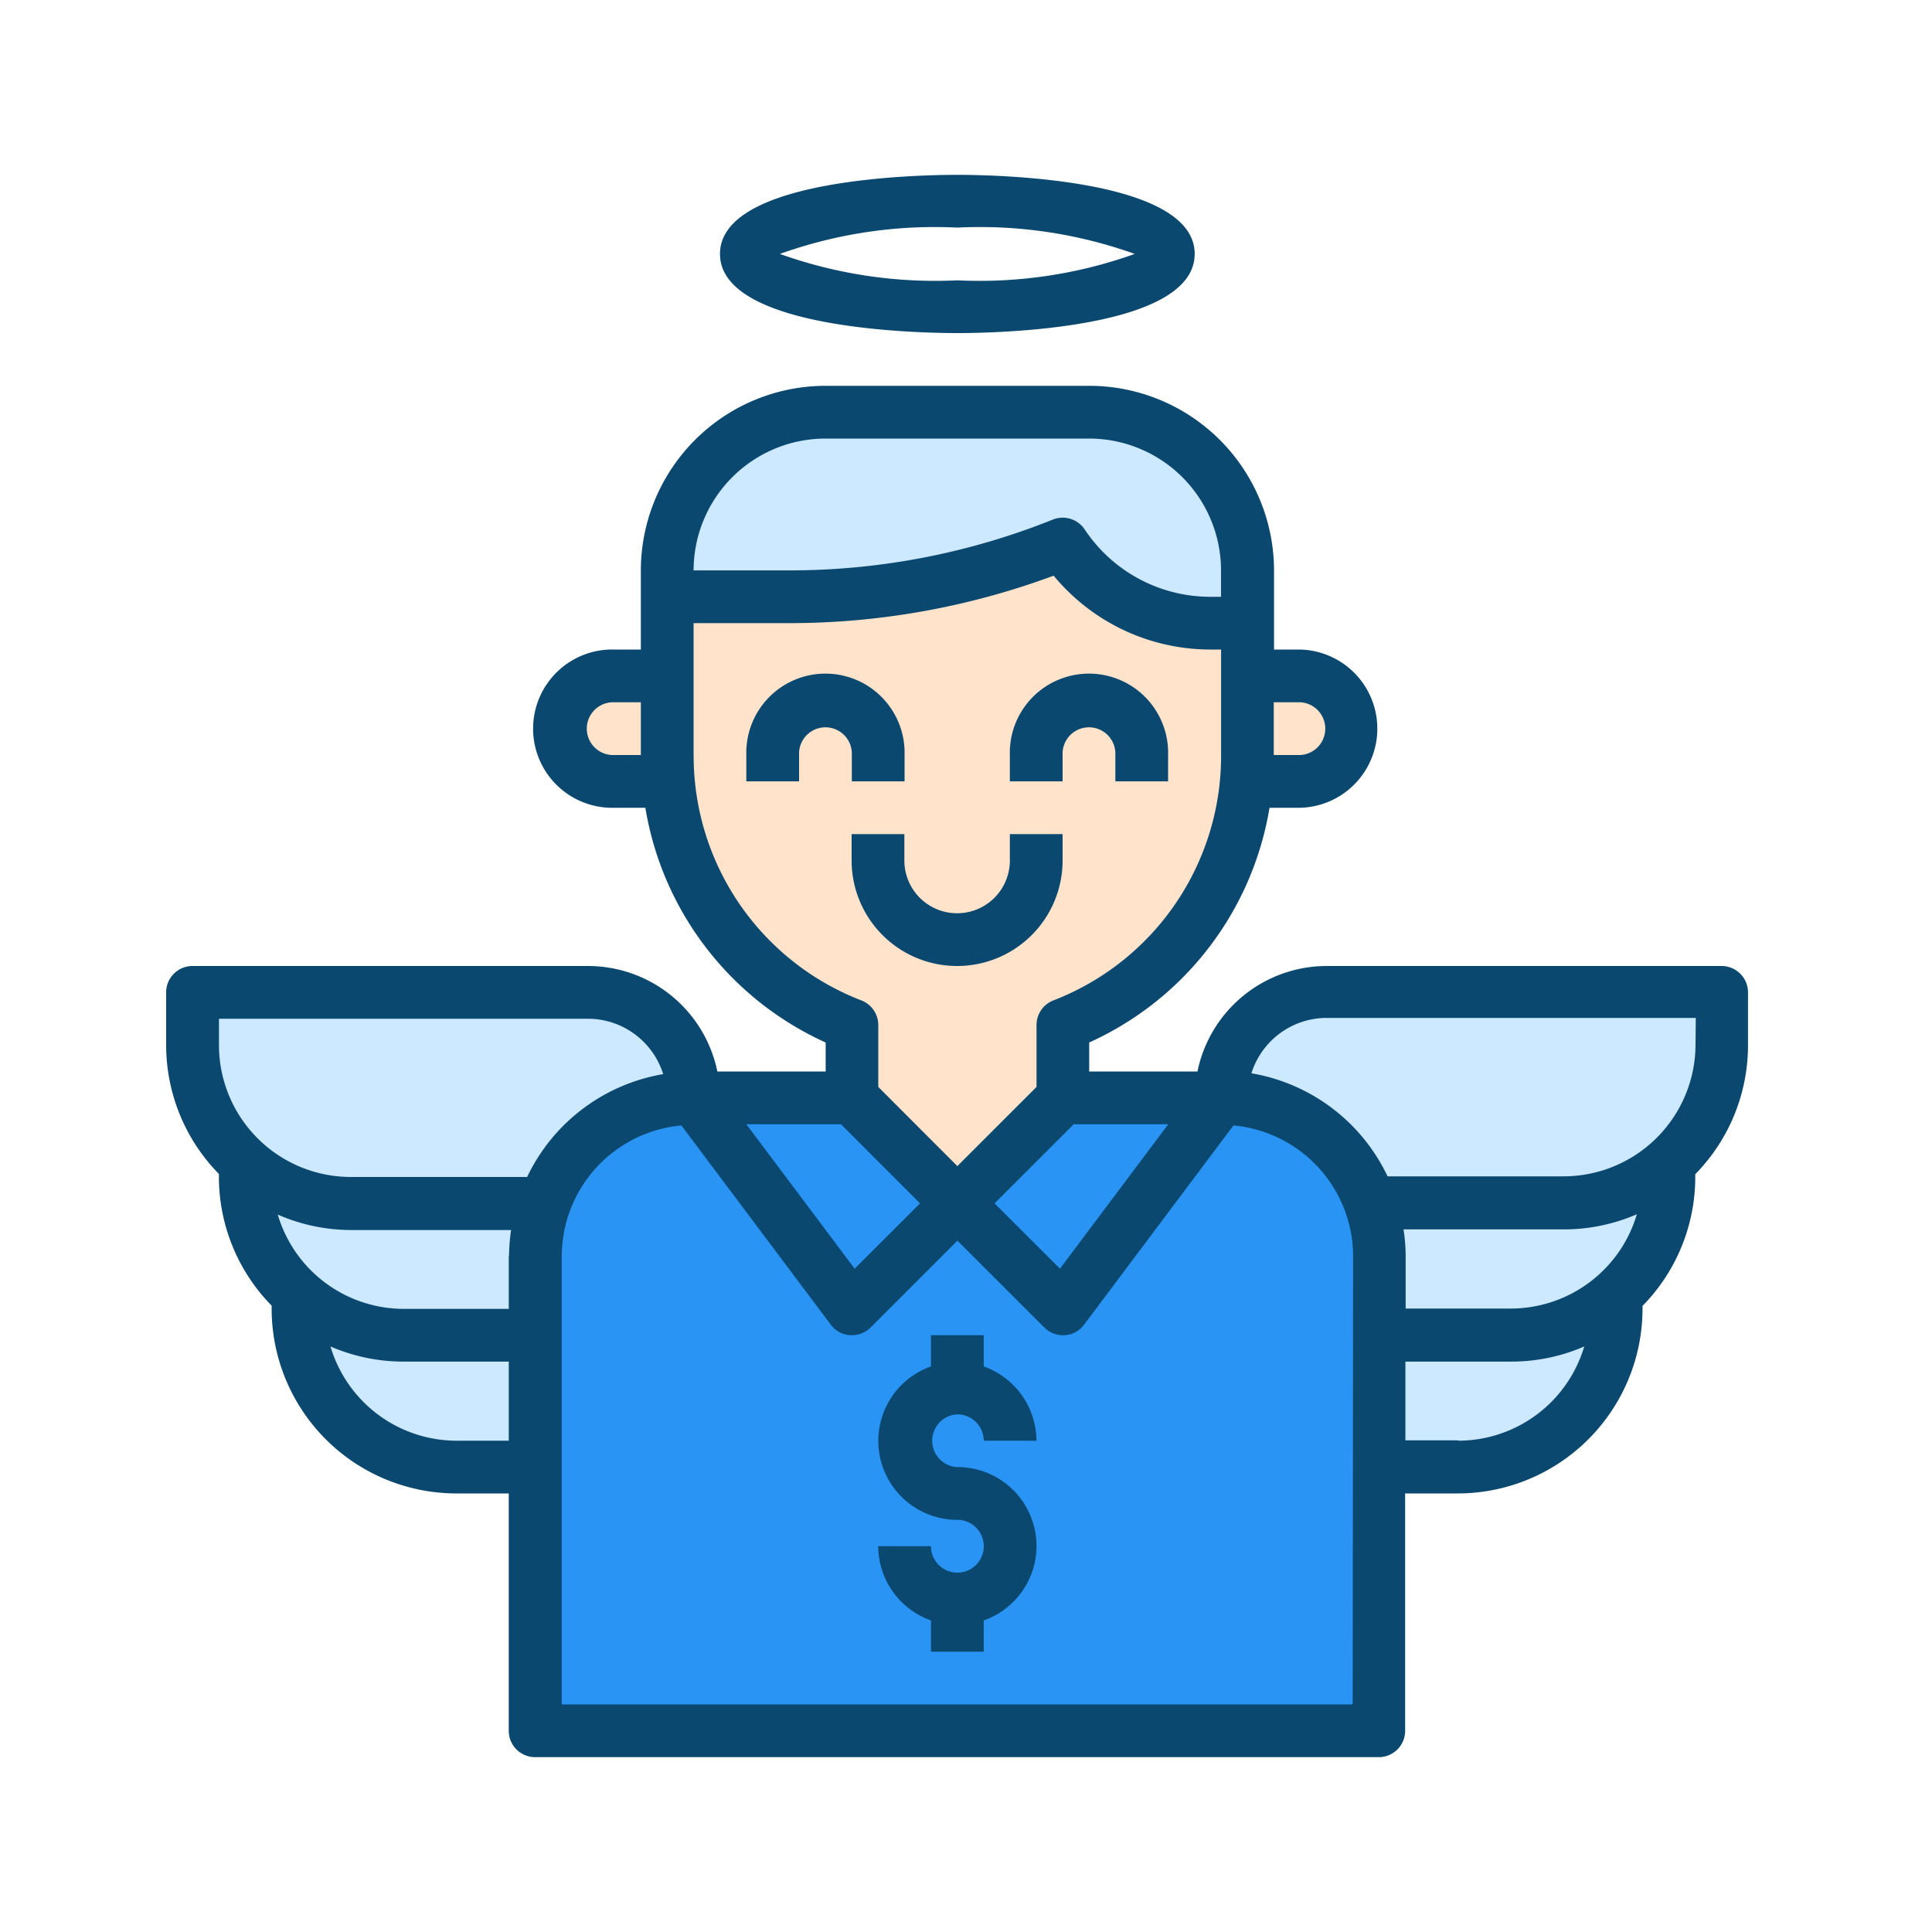 <?xml version="1.0" encoding="UTF-8"?><svg xmlns="http://www.w3.org/2000/svg" viewBox="0 0 300 300" x="0px" y="0px" width="300px" height="300px" version="1.1" xmlns:xlink="http://www.w3.org/1999/xlink"><title>Investment Colored Icons</title><g id="Layer_1" data-name="Layer 1"><path d="M85.51,267.7H213.17V229.15S231.3,232,239,223.66a47.74,47.74,0,0,0,10.22-18.77S258,190,260.66,180s5.74-25.15,5.74-25.15-56.81-3.19-63.06-.9-12.51,16.22-12.51,16.22l-20.56.76H165l.78-13s16.34-7.53,20.93-17.1,5.49-21.71,13.66-21.71,13.15-5,9.07-8.17c0,0-4.6-6-8.56-6s-6.76-3.85-6.76-3.85,2-30.25-11.37-33.44-30.89-3.19-32.42-3.19-39.32-1.92-42.13,8.8-5.1,38.17-5.1,38.17L97,105.83l-9.45,2.68s-5.87,6.38,2,9.83,9.07,2.54,10.09,3,4,.58,4.21,1.86,4.6,23.49,14.17,29.36,15.83,10.6,15.83,10.6-5.62,6.38-7.53,6.63-10.47.13-14,.26-10.85-15.83-20.56-16-62.42,2.56-62.42,2.56,8.81,19.27,10.47,24.63S42,196.47,42,196.47l11.87,7.27s-6.26,4.21-6.26,4.85.64,4.6.64,4.6,6.26,15.19,16.21,15.32,18.51.13,18.51.13Z" style="fill:#2a94f4;"/><path d="M192.23,96.76s-14.3,1-20.42-4.21-14.48-6.38-15-6-37,8-45.42,6-8.68-11.49-5.87-16.85,12.77-11.36,25.79-12.13,35.36.89,35.74.76,14,3.07,15.7,4,3.83,4.73,5,6.9,3.83,12.64,3.83,12.64Z" style="fill:#cce9ff;"/><path d="M190.06,167.49s4.72-13.79,11.87-14.05,42.13-.12,43.66,0,9.19,0,12.77.51,5.49.39,6.64,1.41a7,7,0,0,1,2.68,5.74c0,3.19,2.55,1.54-1.28,6.39a104.88,104.88,0,0,1-6.89,8.42c-4.21,4.73-5.36,7.53-5.36,7.53s2.93.77,3.44,3.07,1.41,1.53-.12,4.72-3.71,8-5.24,9.83-1.91,1.41-3.06,3.83-.26,1-1.15,5.75-2.3,9.83-2.3,9.83-19,8.68-25.28,7.53-7.4-19.53-7.78-21.32,3.7-16.47-4.6-25.53A65.25,65.25,0,0,0,190.06,167.49Z" style="fill:#cce9ff;"/><path d="M106.61,167.91S98.44,153.66,93,153.3s-25.7-1.39-31.49-1.39H43.81a40,40,0,0,0-9.88,1.39s-4.08-2.07-4.59,1.85-2.56,3.06,0,6.8S31,169.1,33.08,173s6.13,8.34,6.13,10.21-.34,2.72-.34,5.45-2.21,1.19,1.53,6a63.87,63.87,0,0,0,4.94,6c2.72,3.07,2.89,8.85,2.89,8.85s-.68.34,1.7,4.43,2.56,5.28,5.79,7,3.41,1.53,6.3,3.06,2.89,2.38,6.3,2.9a43.13,43.13,0,0,0,7,.51c1.36,0,2.72,1,3.91,0s1.87-1.2,2-2.22.17-1.53.68-4.59.68-32.34,4.26-37.62,21.62-14.47,21.62-14.47Z" style="fill:#cce9ff;"/><path d="M151.13,182.64s15-12,15.06-14-1.19-9.78,1.11-11,6.46-3.57,6.46-3.57,15.32-17,17.37-24.17,9.7-7.79,10.8-8.54,2.64.62,4.68-2.35,4.43-.94,2.13-4.34-5.44-8-7.74-8.6-4.09.25-5.62-1.45.85-1.19-3.15-3.57-7.74-3.07-9.79-4.18a34.09,34.09,0,0,0-6.8-2.89c-2.64-.76-5.88-9-10-9.44s-8.54,3.49-17.59,5.36-9.39,2.72-17.39,2.81S119.47,94.29,114.36,94s-9-1.19-9.87-1.27.93,12.17-5,13.1a41.48,41.48,0,0,0-7.83,1.71s-2.47.25-2.81,4-.26,5.7,1.36,7,1.11,1.61,5.11,2.21,5.27.68,6.29.93a3.16,3.16,0,0,1,2.3,1.58c.94,1.23,5.19,23.45,12.94,27.87s11.32,5.11,12.85,7.23S132.4,160,133,163.4s.25,3.07,1.53,6.13a19.35,19.35,0,0,0,5.87,7.91c2.9,2.39,4.34,4.43,6,4.85A23,23,0,0,0,151.13,182.64Z" style="fill:#ffe3ca;"/><path d="M267.41,150H206a20.51,20.51,0,0,0-20.06,16.38H169.13v-4.5a48.73,48.73,0,0,0,28-36.45h4.8a12.29,12.29,0,0,0,0-24.57h-4.1V88.57a28.7,28.7,0,0,0-28.66-28.66H128.18A28.7,28.7,0,0,0,99.51,88.57v12.29H95.42a12.29,12.29,0,1,0,0,24.57h4.79a48.72,48.72,0,0,0,28,36.45v4.5H111.39A20.51,20.51,0,0,0,91.32,150H29.89a4.09,4.09,0,0,0-4.09,4.1v8.19a28.57,28.57,0,0,0,8.19,20v.45a28.55,28.55,0,0,0,8.19,20v.46A28.7,28.7,0,0,0,70.85,231.9H79v36.86a4.09,4.09,0,0,0,4.09,4.09h131a4.09,4.09,0,0,0,4.1-4.09V231.9h8.19a28.71,28.71,0,0,0,28.67-28.66v-.46a28.55,28.55,0,0,0,8.19-20v-.45a28.57,28.57,0,0,0,8.19-20V154.1a4.1,4.1,0,0,0-4.1-4.1Zm-69.62-40.95h4.1a4.1,4.1,0,0,1,0,8.19h-4.1Zm-98.28,8.19H95.42a4.1,4.1,0,1,1,0-8.19h4.09Zm81.9,57.33L164.59,197l-10.15-10.14,12.29-12.29ZM128.18,68.1h40.95A20.49,20.49,0,0,1,189.6,88.57v4.1H188A23.43,23.43,0,0,1,168.42,82.2a4.1,4.1,0,0,0-4.91-1.53,109.74,109.74,0,0,1-41,7.9H107.7A20.5,20.5,0,0,1,128.18,68.1ZM107.7,117.24V96.76h14.81a117.94,117.94,0,0,0,41.1-7.37A31.59,31.59,0,0,0,188,100.86h1.61v16.38a40.69,40.69,0,0,1-26.06,38.11,4.1,4.1,0,0,0-2.6,3.81v9.62l-12.29,12.29-12.28-12.29v-9.62a4.11,4.11,0,0,0-2.61-3.81,40.69,40.69,0,0,1-26.06-38.11Zm22.88,57.33,12.28,12.29L132.71,197l-16.82-22.43ZM79,223.71H70.85a20.44,20.44,0,0,1-19.53-14.63,28.53,28.53,0,0,0,11.33,2.35H79Zm0-28.66v8.19H62.65A20.43,20.43,0,0,1,43.13,188.6,28.53,28.53,0,0,0,54.46,191h24.9a29.55,29.55,0,0,0-.32,4.1Zm2.8-12.29H54.46A20.49,20.49,0,0,1,34,162.29v-4.1H91.32a12.26,12.26,0,0,1,11.66,8.6,28.72,28.72,0,0,0-21.14,16Zm128.24,81.9H87.23V195.05a20.43,20.43,0,0,1,18.57-20.29L129,205.69a4.05,4.05,0,0,0,3,1.64h.29a4.09,4.09,0,0,0,2.9-1.2l13.48-13.48,13.49,13.48a4.09,4.09,0,0,0,2.89,1.2h.29a4.06,4.06,0,0,0,3-1.64l23.19-30.93a20.44,20.44,0,0,1,18.58,20.29Zm16.38-41h-8.19V211.43h16.38A28.5,28.5,0,0,0,246,209.08a20.43,20.43,0,0,1-19.52,14.63Zm8.19-20.47H218.27v-8.19a28.1,28.1,0,0,0-.33-4.1h24.9a28.5,28.5,0,0,0,11.33-2.35,20.43,20.43,0,0,1-19.52,14.64Zm28.67-41a20.5,20.5,0,0,1-20.48,20.47H215.46a28.71,28.71,0,0,0-21.14-16,12.27,12.27,0,0,1,11.66-8.6h57.34Zm0,0" style="fill:#0b4870;"/><path d="M132.27,121.33h8.19v-4.09a12.29,12.29,0,1,0-24.57,0v4.09h8.19v-4.09a4.1,4.1,0,1,1,8.19,0Zm0,0" style="fill:#0b4870;"/><path d="M165,117.24a4.1,4.1,0,1,1,8.19,0v4.09h8.19v-4.09a12.29,12.29,0,1,0-24.57,0v4.09H165Zm0,0" style="fill:#0b4870;"/><path d="M148.65,150A16.38,16.38,0,0,0,165,133.62v-4.1h-8.19v4.1a8.19,8.19,0,0,1-16.38,0v-4.1h-8.19v4.1A16.38,16.38,0,0,0,148.65,150Zm0,0" style="fill:#0b4870;"/><path d="M111.8,39.43c0,11.69,30.71,12.29,36.85,12.29s36.86-.6,36.86-12.29S154.8,27.15,148.65,27.15s-36.85.59-36.85,12.28Zm36.85,4.1a71.56,71.56,0,0,1-27.55-4.1,71.36,71.36,0,0,1,27.55-4.09,71.31,71.31,0,0,1,27.55,4.09,71.5,71.5,0,0,1-27.55,4.1Zm0,0" style="fill:#0b4870;"/><path d="M148.65,219.62a4.1,4.1,0,0,1,4.1,4.09h8.19a12.29,12.29,0,0,0-8.19-11.53v-4.85h-8.19v4.85A12.26,12.26,0,0,0,148.65,236a4.1,4.1,0,1,1-4.09,4.09h-8.19a12.28,12.28,0,0,0,8.19,11.53v4.85h8.19v-4.85a12.25,12.25,0,0,0-4.1-23.81,4.1,4.1,0,0,1,0-8.19Zm0,0" style="fill:#0b4870;"/></g></svg>